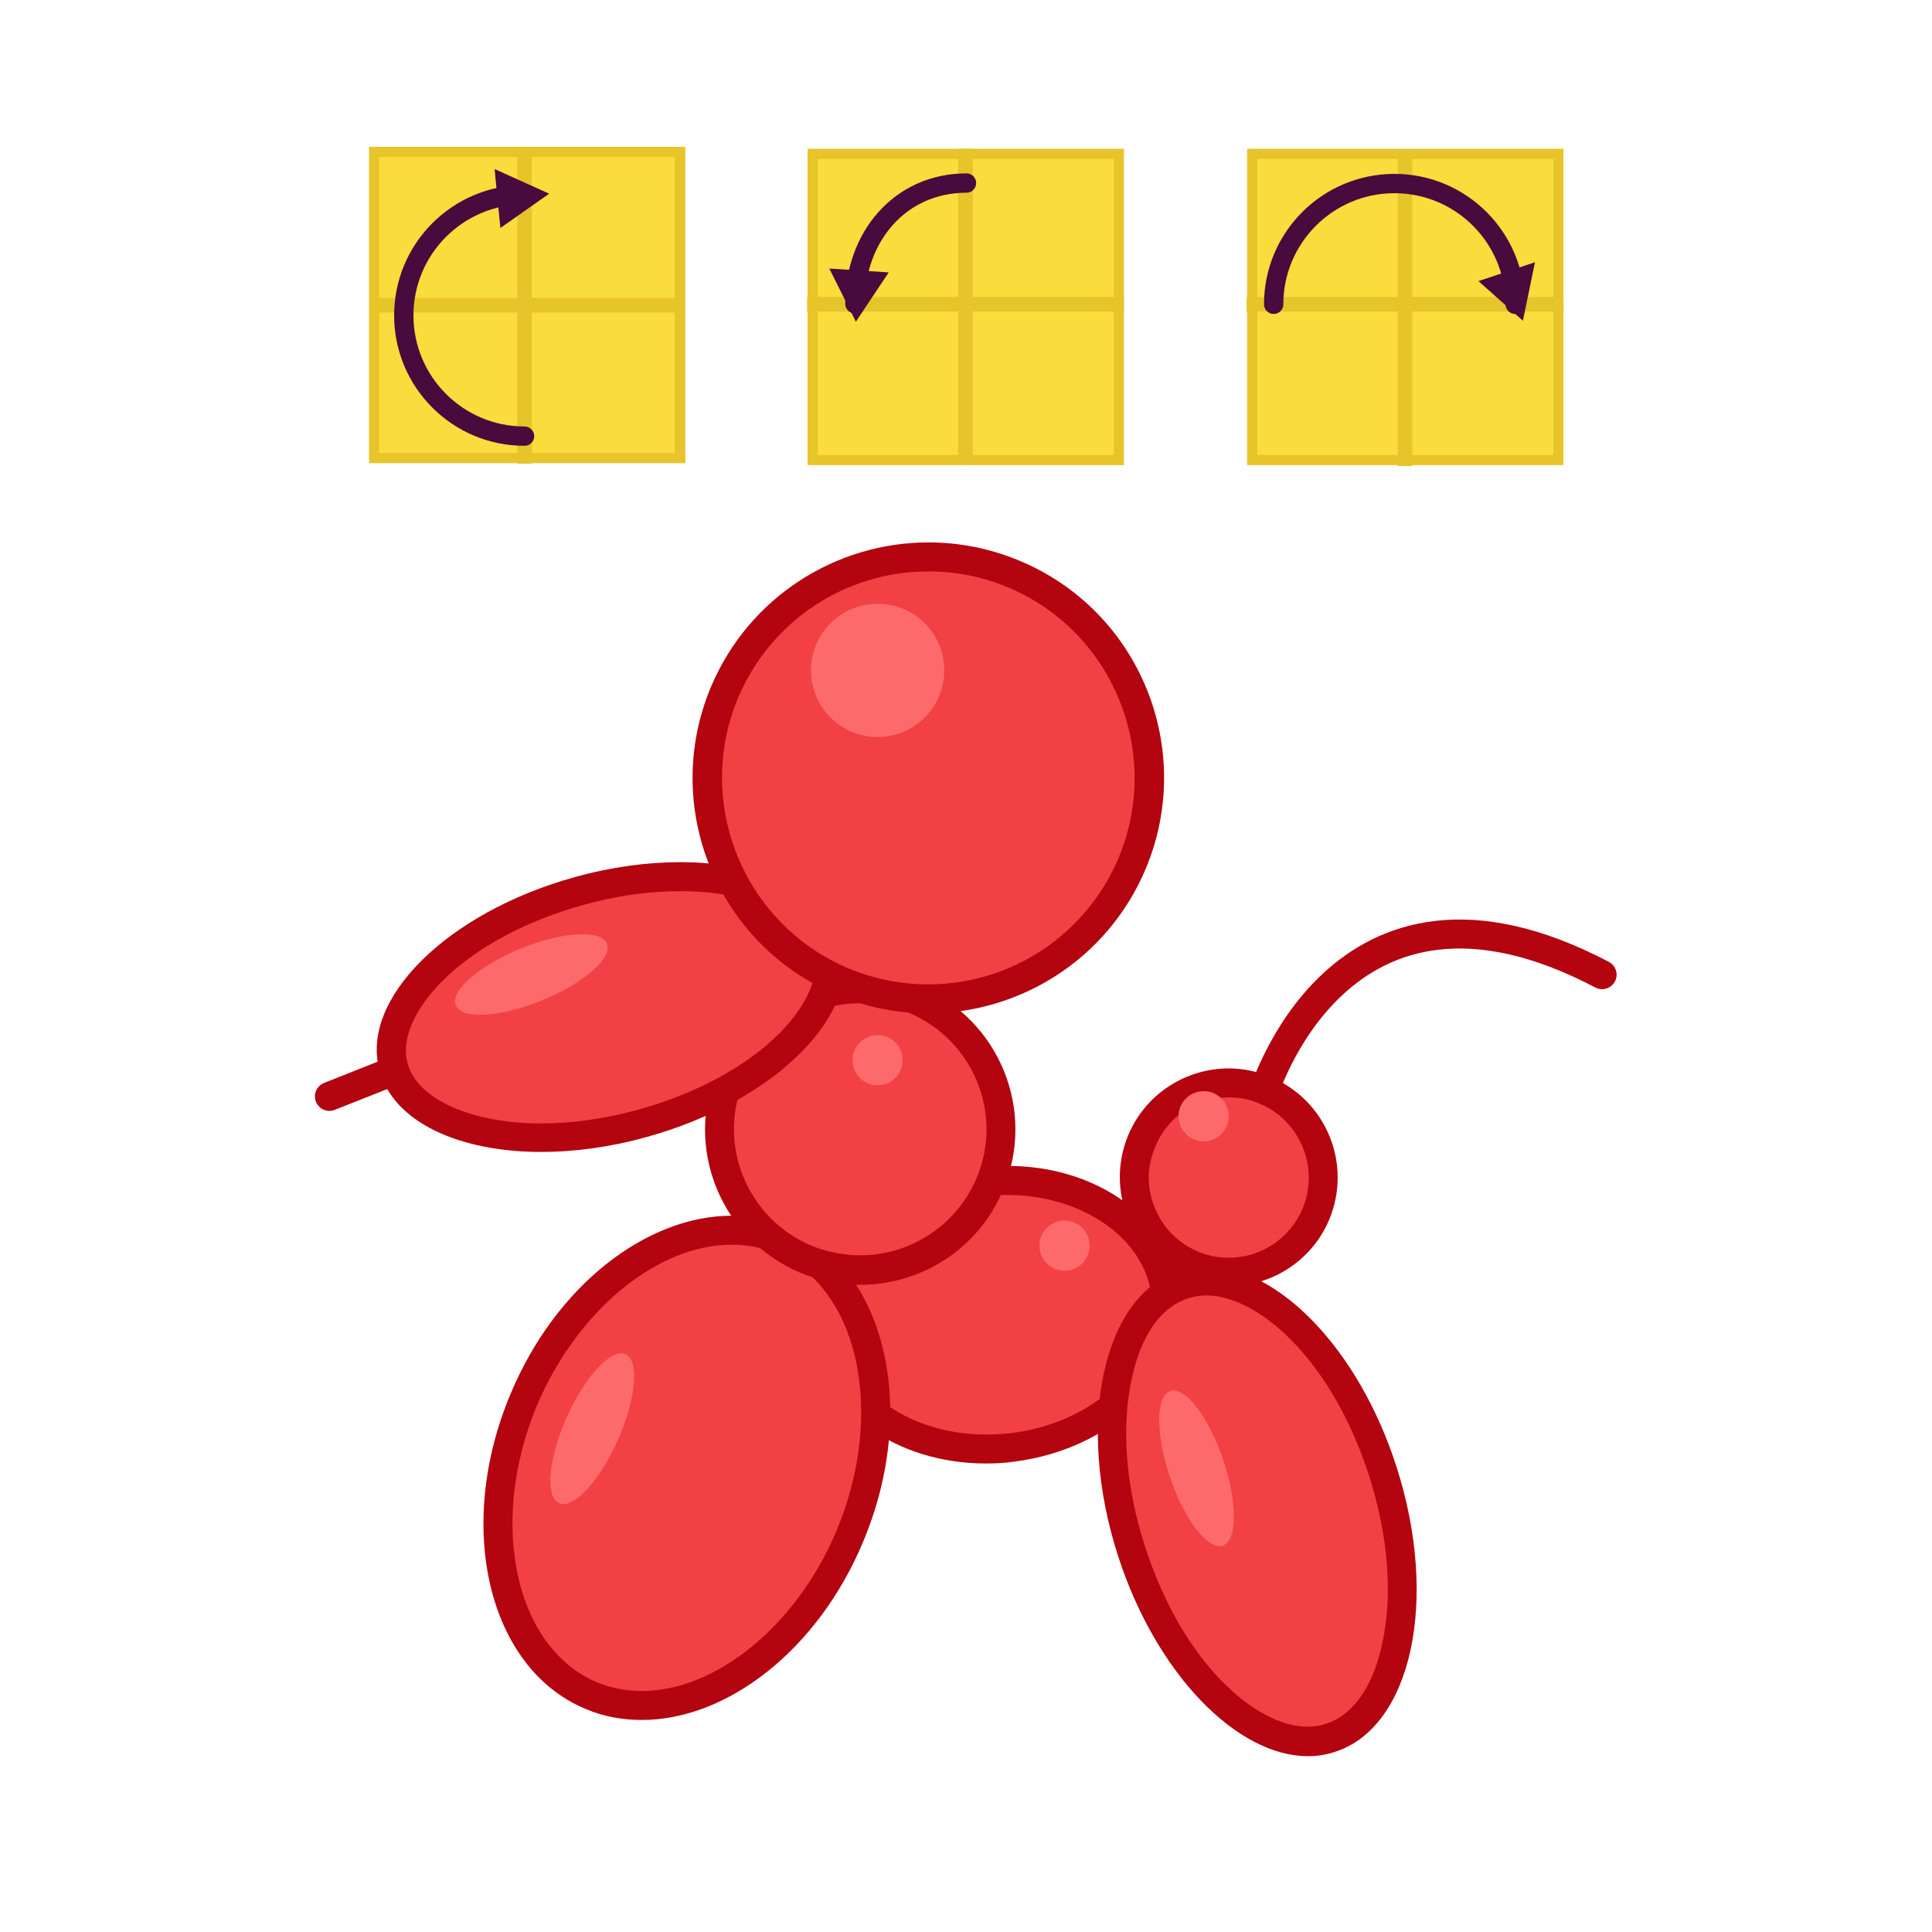 <?xml version="1.0" encoding="utf-8"?>
<!-- Generator: Adobe Illustrator 22.1.0, SVG Export Plug-In . SVG Version: 6.00 Build 0)  -->
<svg version="1.1" id="Layer_1" xmlns="http://www.w3.org/2000/svg" xmlns:xlink="http://www.w3.org/1999/xlink" x="0px" y="0px"
	 viewBox="0 0 400 400" style="enable-background:new 0 0 400 400;" xml:space="preserve">
<style type="text/css">
	.st0{fill:#F24044;}
	.st1{fill:#B3040F;}
	.st2{fill:none;stroke:#B3040F;stroke-width:6;stroke-linecap:round;stroke-miterlimit:10;}
	.st3{fill:#FC6A6C;}
	.st4{fill:#FADC3C;}
	.st5{fill:#E7C42A;}
	.st6{fill:none;stroke:#E7C42A;stroke-width:3;stroke-miterlimit:10;}
	.st7{fill:none;stroke:#490A3D;stroke-width:4;stroke-linecap:round;stroke-miterlimit:10;}
	.st8{fill:#490A3D;}
</style>
<g>
	<g>
		<g>
			<path class="st0" d="M204.1,300c-17,0-31.2-10-32.9-23.4c-1.9-15.1,12.2-29.4,31.6-31.9c1.9-0.2,3.8-0.4,5.7-0.4
				c17,0,31.2,10,32.9,23.4c0.9,7.2-1.8,14.5-7.6,20.5c-6,6.2-14.5,10.2-24,11.4C207.9,299.9,206,300,204.1,300z"/>
			<path class="st1" d="M208.5,241.4v6l0,0c15.5,0,28.4,8.9,29.9,20.8c0.8,6.3-1.6,12.7-6.8,18c-5.5,5.7-13.4,9.4-22.2,10.5
				c-1.8,0.2-3.5,0.3-5.3,0.3c-15.5,0-28.4-8.9-29.9-20.8c-0.8-6.3,1.6-12.7,6.8-18c5.5-5.7,13.4-9.4,22.2-10.5
				c1.8-0.2,3.5-0.3,5.3-0.3V241.4 M208.5,241.4c-2,0-4,0.1-6,0.4c-21,2.7-36.3,18.4-34.2,35.2c1.9,15.2,17.4,26,35.8,26
				c2,0,4-0.1,6-0.4c21-2.7,36.3-18.4,34.2-35.2C242.4,252.2,226.9,241.3,208.5,241.4L208.5,241.4z"/>
		</g>
		<g>
			<g>
				<path class="st0" d="M270.8,360.6c-13.6,0-29.2-16.9-36.5-39.3c-4.1-12.8-5.2-25.7-2.9-36.4c2.2-10.1,7-16.8,13.7-19
					c1.5-0.5,3.1-0.7,4.7-0.7c13.6,0,29.2,16.9,36.5,39.3c4.1,12.8,5.2,25.7,2.9,36.4c-2.2,10.1-7,16.8-13.7,19
					C274,360.4,272.4,360.6,270.8,360.6L270.8,360.6z"/>
				<g>
					<path class="st1" d="M249.8,268.2c10.5,0,25.8,13,33.6,37.2c4,12.3,5,24.7,2.8,34.8c-2.6,12.1-8.4,15.7-11.7,16.7
						c-1.2,0.4-2.5,0.6-3.8,0.6c-10.5,0-25.8-13-33.6-37.2c-4-12.3-5-24.7-2.8-34.8c2.6-12.1,8.4-15.7,11.7-16.7
						C247.2,268.4,248.5,268.2,249.8,268.2 M249.8,262.2c-1.9,0-3.8,0.3-5.6,0.9c-15.9,5.1-21.6,31.6-12.7,59.1
						c7.9,24.4,24.6,41.4,39.3,41.4c1.9,0,3.8-0.3,5.6-0.9c15.9-5.1,21.6-31.6,12.7-59.1C281.3,279.3,264.6,262.2,249.8,262.2
						L249.8,262.2z"/>
				</g>
			</g>
			<path class="st2" d="M261.3,227.3c0,0,15.6-54.3,70.4-25.5"/>
			<g>
				<path class="st0" d="M254.4,263.4c-2.6,0-5.1-0.5-7.6-1.5c-4.8-2-8.6-5.8-10.5-10.6s-1.9-10.2,0.1-15c3.1-7.3,10.1-12,18-12
					c2.6,0,5.1,0.5,7.6,1.5c4.8,2,8.6,5.8,10.5,10.6c2,4.8,1.9,10.2-0.1,15C269.4,258.7,262.3,263.4,254.4,263.4z"/>
				<g>
					<path class="st1" d="M254.4,227.2L254.4,227.2c2.2,0,4.4,0.4,6.4,1.3c8.4,3.5,12.4,13.3,8.9,21.7c-2.6,6.2-8.6,10.2-15.3,10.2
						c-2.2,0-4.4-0.4-6.4-1.3c-4.1-1.7-7.2-4.9-8.9-9s-1.7-8.6,0.1-12.7C241.7,231.2,247.7,227.2,254.4,227.2 M254.4,221.2
						c-8.8,0-17.2,5.2-20.8,13.8c-4.8,11.5,0.6,24.7,12.1,29.5c2.9,1.2,5.8,1.8,8.7,1.8c8.8,0,17.2-5.2,20.8-13.8
						c4.8-11.5-0.6-24.7-12.1-29.5C260.3,221.8,257.3,221.2,254.4,221.2L254.4,221.2z"/>
				</g>
			</g>
		</g>
		<g>
			<path class="st0" d="M132.9,353.2c-3.7,0-7.2-0.7-10.5-2.1c-8.8-3.7-15.2-12-17.9-23.4c-2.8-11.7-1.4-25.2,4-37.9
				c8.7-20.6,26.4-35,43-35c3.7,0,7.2,0.7,10.5,2.1c18.6,7.8,24.9,35.3,13.9,61.3C167.3,338.7,149.6,353.2,132.9,353.2z"/>
			<g>
				<path class="st1" d="M151.5,257.7L151.5,257.7c3.3,0,6.4,0.6,9.3,1.8c7.9,3.3,13.7,10.9,16.2,21.3c2.6,11.1,1.3,23.9-3.8,36.1
					c-8.2,19.5-24.8,33.2-40.3,33.2c-3.3,0-6.4-0.6-9.3-1.8c-7.9-3.3-13.7-10.9-16.2-21.3c-2.6-11.1-1.3-23.9,3.8-36.1
					C119.5,271.4,136,257.7,151.5,257.7 M151.5,251.7c-17.6,0-36.4,14.4-45.8,36.9c-11.6,27.6-4.6,56.8,15.5,65.2
					c3.7,1.6,7.7,2.3,11.7,2.3c17.6,0,36.4-14.4,45.8-36.9c11.6-27.6,4.6-56.8-15.5-65.2C159.4,252.5,155.5,251.7,151.5,251.7
					L151.5,251.7z"/>
			</g>
		</g>
		<g>
			<path class="st0" d="M178.1,263c-3.9,0-7.7-0.8-11.3-2.3c-7.2-3-12.7-8.6-15.7-15.8s-2.9-15.1,0.1-22.3
				c4.6-10.9,15.1-17.9,26.9-17.9c3.9,0,7.7,0.8,11.3,2.3c14.8,6.2,21.8,23.3,15.6,38.1C200.4,256,189.8,263,178.1,263z"/>
			<g>
				<path class="st1" d="M178.1,201.7v6c3.5,0,6.9,0.7,10.1,2c13.3,5.6,19.6,20.9,14,34.2c-4.1,9.7-13.6,16-24.1,16
					c-3.5,0-6.9-0.7-10.1-2c-13.3-5.6-19.6-20.9-14-34.2c4.1-9.7,13.6-16,24.1-16V201.7 M178.1,201.7c-12.6,0-24.5,7.4-29.6,19.7
					c-6.9,16.4,0.8,35.2,17.2,42.1c4.1,1.7,8.3,2.5,12.4,2.5c12.6,0,24.5-7.4,29.6-19.7c6.9-16.4-0.8-35.2-17.2-42.1
					C186.5,202.5,182.3,201.7,178.1,201.7L178.1,201.7z"/>
			</g>
		</g>
		<g>
			<g>
				<path class="st0" d="M112,235.5c-16.1,0-28.2-5.7-30.6-14.6c-1.7-6.1,1.2-13.2,8-20c7.3-7.2,18.1-13.1,30.4-16.5
					c7.1-2,14.2-3,21-3c16.1,0,28.2,5.7,30.6,14.6c1.7,6.1-1.2,13.2-8,20c-7.3,7.2-18.1,13.1-30.4,16.5
					C125.9,234.5,118.8,235.5,112,235.5L112,235.5z"/>
				<g>
					<path class="st1" d="M140.8,184.5c14.5,0,25.7,5,27.7,12.4c1.4,4.9-1.3,11.2-7.2,17.1c-6.9,6.9-17.2,12.4-29,15.7
						c-6.9,1.9-13.7,2.9-20.2,2.9c-14.5,0-25.7-5-27.7-12.4c-1.4-4.9,1.3-11.2,7.2-17.1c6.9-6.9,17.2-12.4,29-15.7
						C127.4,185.5,134.2,184.5,140.8,184.5 M140.8,178.5c-6.8,0-14.3,1-21.8,3.1c-26.4,7.3-44.6,25.3-40.4,40.1
						c2.9,10.6,16.4,16.8,33.5,16.8c6.8,0,14.3-1,21.8-3.1c26.4-7.3,44.6-25.3,40.4-40.1C171.4,184.7,157.9,178.5,140.8,178.5
						L140.8,178.5z"/>
				</g>
			</g>
			<line class="st2" x1="68.2" y1="227" x2="79.8" y2="222.4"/>
		</g>
		<g>
			<path class="st0" d="M192.2,206.8c-6.1,0-12-1.2-17.7-3.6c-11.3-4.7-20-13.6-24.6-24.9c-4.6-11.3-4.6-23.8,0.2-35
				c7.2-17,23.7-28,42.2-28c6.1,0,12,1.2,17.7,3.6c23.3,9.8,34.2,36.6,24.5,59.9C227.2,195.8,210.7,206.8,192.2,206.8z"/>
			<g>
				<path class="st1" d="M192.2,118.3L192.2,118.3c5.7,0,11.2,1.1,16.5,3.3c21.7,9.1,32,34.2,22.9,56c-6.7,15.9-22.2,26.2-39.4,26.2
					c-5.7,0-11.2-1.1-16.5-3.3c-21.7-9.1-32-34.2-22.9-56C159.5,128.6,175,118.3,192.2,118.3 M192.2,112.3c-19,0-37.1,11.2-45,29.9
					c-10.4,24.8,1.2,53.4,26.1,63.8c6.2,2.6,12.6,3.8,18.9,3.8c19,0,37.1-11.2,45-29.9c10.4-24.8-1.2-53.4-26.1-63.8
					C204.9,113.5,198.5,112.3,192.2,112.3L192.2,112.3z"/>
			</g>
		</g>
		
			<ellipse transform="matrix(0.926 -0.378 0.378 0.926 -68.104 56.562)" class="st3" cx="110" cy="201.7" rx="16.9" ry="5.8"/>
		
			<ellipse transform="matrix(0.407 -0.913 0.913 0.407 -197.423 287.534)" class="st3" cx="122.8" cy="295.8" rx="16.9" ry="5.8"/>
		
			<ellipse transform="matrix(0.947 -0.322 0.322 0.947 -84.694 95.976)" class="st3" cx="247.7" cy="303.9" rx="5.8" ry="16.9"/>
	</g>
	<circle class="st3" cx="181.7" cy="138.8" r="13.8"/>
	<ellipse class="st3" cx="249.2" cy="231.1" rx="5.2" ry="5.2"/>
	<ellipse class="st3" cx="181.7" cy="219.5" rx="5.2" ry="5.2"/>
	<ellipse class="st3" cx="220.4" cy="257.9" rx="5.2" ry="5.2"/>
</g>
<g>
	<rect x="77.4" y="31.5" class="st4" width="63.4" height="63.4"/>
	<g>
		<path class="st5" d="M139.7,32.5v61.3H78.5V32.5H139.7 M141.8,30.4H76.4v65.5h65.5V30.4L141.8,30.4z"/>
	</g>
</g>
<line class="st6" x1="108.6" y1="96" x2="108.6" y2="30.4"/>
<line class="st6" x1="76.9" y1="63.2" x2="141.3" y2="63.2"/>
<path class="st7" d="M108.6,90.3c-13.8,0-25-11.2-25-25s11.2-25,25-25"/>
<g>
	<rect x="168.2" y="31.8" class="st4" width="63.4" height="63.4"/>
	<path class="st5" d="M230.6,32.9v61.3h-61.3V32.9H230.6 M232.7,30.8h-65.5v65.5h65.5V30.8L232.7,30.8z"/>
</g>
<line class="st6" x1="167.1" y1="63" x2="232.7" y2="63"/>
<line class="st6" x1="199.9" y1="30.8" x2="199.9" y2="96.2"/>
<path class="st7" d="M200.1,37.9c-13.8,0-23.1,11.2-23.1,25"/>
<g>
	<rect x="259.2" y="31.8" class="st4" width="63.4" height="63.4"/>
	<path class="st5" d="M321.6,32.9v61.3h-61.3V32.9H321.6 M323.7,30.8h-65.5v65.5h65.5L323.7,30.8L323.7,30.8z"/>
</g>
<line class="st6" x1="323.7" y1="63" x2="258.1" y2="63"/>
<line class="st6" x1="290.9" y1="30.9" x2="290.9" y2="96.5"/>
<path class="st7" d="M263.7,63c0-13.8,11.2-25,25-25s25,11.2,25,25"/>
<polygon class="st8" points="315.3,66.4 317.8,54.3 306.1,58.2 "/>
<polygon class="st8" points="177.2,66.6 184,56.4 171.7,55.6 "/>
<polygon class="st8" points="103.6,47.2 113.7,40.1 102.4,35 "/>
</svg>
